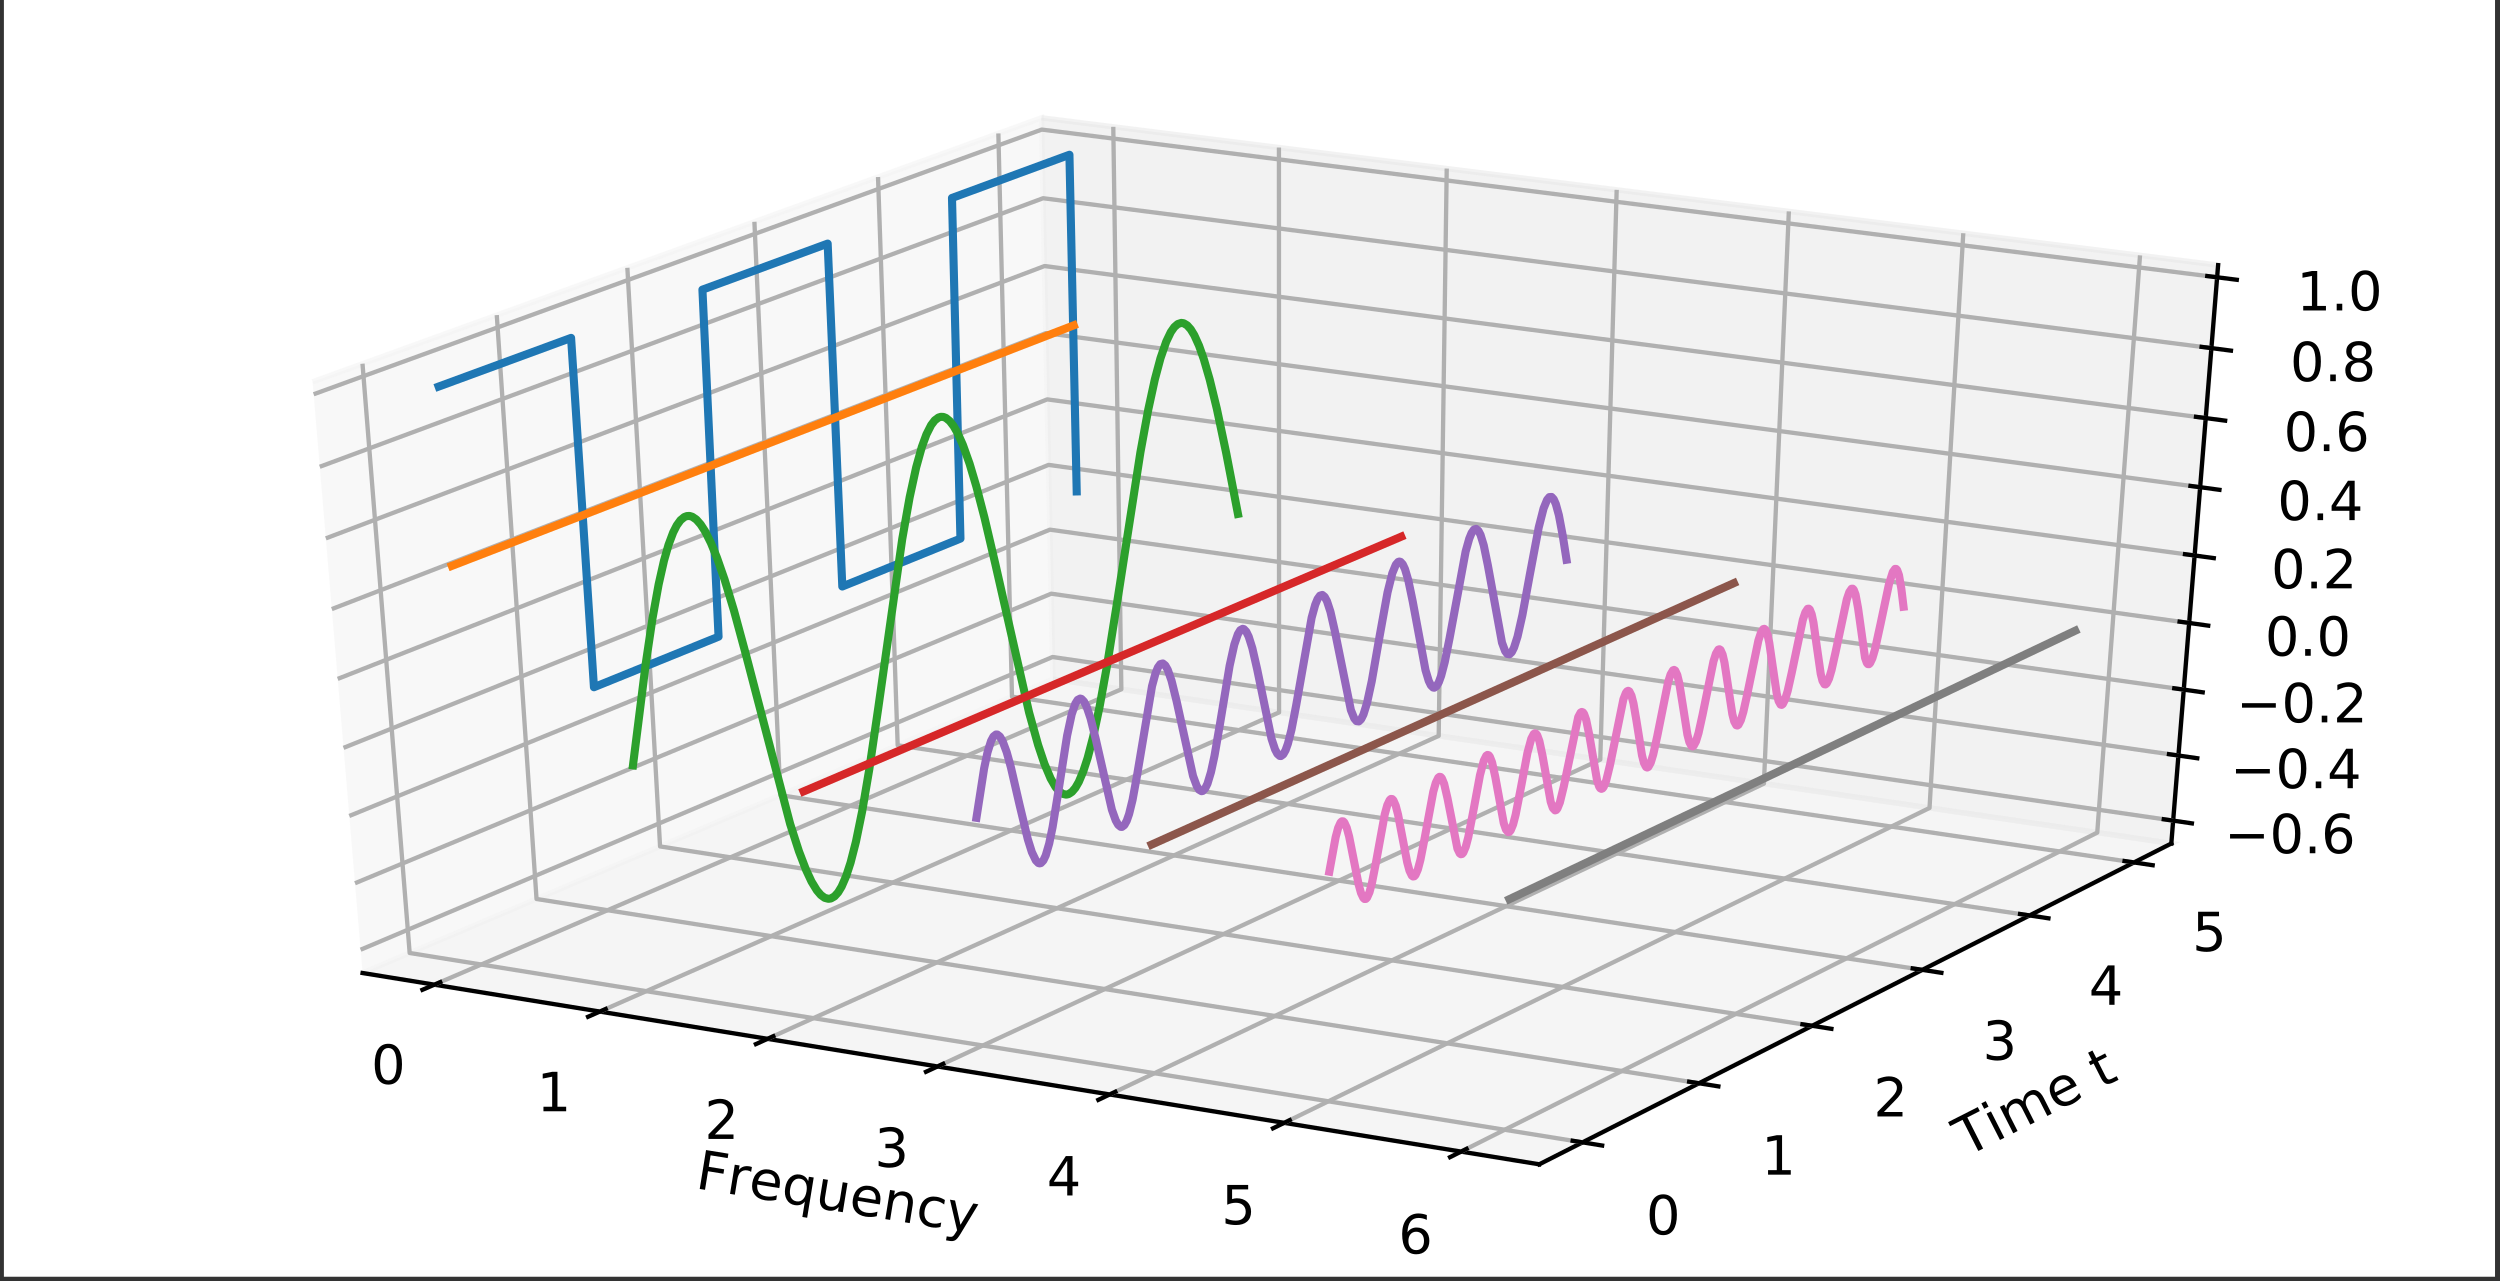 <?xml version="1.0" encoding="UTF-8"?>
<svg xmlns="http://www.w3.org/2000/svg" xmlns:xlink="http://www.w3.org/1999/xlink" width="460.8pt" height="236.16pt" viewBox="0 0 460.8 236.16" version="1.2">
<rect x="0" y="0" width="460.8" height="236.16" fill="#333333" stroke="none"/>
<defs>
<g>
<symbol overflow="visible" id="glyph0-0">
<path style="stroke:none;" d="M 2.129 -7.012 L 6.25 -6.344 L 6.117 -5.527 L 2.969 -6.039 L 2.625 -3.926 L 5.469 -3.461 L 5.336 -2.645 L 2.492 -3.109 L 1.938 0.316 L 0.965 0.156 L 2.129 -7.012 "/>
</symbol>
<symbol overflow="visible" id="glyph0-1">
<path style="stroke:none;" d="M 4.781 -3.898 C 4.695 -3.973 4.594 -4.027 4.48 -4.078 C 4.363 -4.117 4.238 -4.156 4.102 -4.18 C 3.602 -4.262 3.188 -4.156 2.871 -3.875 C 2.543 -3.594 2.34 -3.152 2.242 -2.543 L 1.781 0.289 L 0.895 0.145 L 1.77 -5.234 L 2.656 -5.09 L 2.52 -4.254 C 2.75 -4.551 3.035 -4.758 3.355 -4.867 C 3.676 -4.977 4.051 -4.996 4.484 -4.926 C 4.543 -4.914 4.613 -4.895 4.691 -4.879 C 4.758 -4.859 4.836 -4.836 4.93 -4.801 L 4.781 -3.898 "/>
</symbol>
<symbol overflow="visible" id="glyph0-2">
<path style="stroke:none;" d="M 6 -2.012 L 5.93 -1.578 L 1.867 -2.242 C 1.809 -1.625 1.91 -1.125 2.191 -0.754 C 2.465 -0.387 2.891 -0.156 3.484 -0.059 C 3.816 -0.004 4.156 0.008 4.484 -0.02 C 4.812 -0.047 5.156 -0.121 5.5 -0.246 L 5.367 0.59 C 5.027 0.676 4.688 0.73 4.344 0.734 C 4 0.742 3.648 0.723 3.312 0.672 C 2.449 0.527 1.809 0.172 1.387 -0.398 C 0.965 -0.973 0.832 -1.691 0.969 -2.547 C 1.113 -3.422 1.461 -4.082 2.02 -4.527 C 2.574 -4.961 3.266 -5.121 4.074 -4.992 C 4.801 -4.871 5.332 -4.543 5.68 -4.012 C 6.016 -3.473 6.129 -2.809 6 -2.012 M 5.156 -2.414 C 5.227 -2.895 5.148 -3.301 4.941 -3.637 C 4.723 -3.969 4.395 -4.172 3.961 -4.242 C 3.469 -4.32 3.051 -4.238 2.711 -4.012 C 2.371 -3.785 2.129 -3.418 2.012 -2.926 L 5.156 -2.414 "/>
</symbol>
<symbol overflow="visible" id="glyph0-3">
<path style="stroke:none;" d="M 1.891 -2.449 C 1.785 -1.801 1.832 -1.266 2.035 -0.852 C 2.242 -0.434 2.586 -0.195 3.059 -0.117 C 3.52 -0.043 3.914 -0.16 4.25 -0.492 C 4.574 -0.82 4.797 -1.309 4.902 -1.961 C 5.008 -2.609 4.953 -3.133 4.746 -3.551 C 4.531 -3.969 4.199 -4.215 3.734 -4.289 C 3.266 -4.367 2.859 -4.238 2.535 -3.91 C 2.207 -3.578 1.996 -3.098 1.891 -2.449 M 4.598 -0.082 C 4.355 0.215 4.082 0.41 3.773 0.512 C 3.465 0.613 3.117 0.637 2.723 0.574 C 2.074 0.469 1.586 0.125 1.254 -0.453 C 0.926 -1.031 0.84 -1.75 0.977 -2.598 C 1.113 -3.441 1.422 -4.09 1.918 -4.543 C 2.418 -4.988 2.992 -5.168 3.641 -5.062 C 4.031 -4.996 4.355 -4.863 4.613 -4.66 C 4.875 -4.457 5.07 -4.184 5.207 -3.836 L 5.34 -4.652 L 6.227 -4.512 L 5.02 2.906 L 4.133 2.762 L 4.598 -0.082 "/>
</symbol>
<symbol overflow="visible" id="glyph0-4">
<path style="stroke:none;" d="M 1.18 -1.988 L 1.711 -5.242 L 2.598 -5.102 L 2.07 -1.875 C 1.988 -1.363 2.027 -0.973 2.18 -0.684 C 2.336 -0.398 2.609 -0.223 3.012 -0.156 C 3.484 -0.078 3.895 -0.164 4.219 -0.426 C 4.543 -0.684 4.75 -1.074 4.836 -1.605 L 5.332 -4.656 L 6.215 -4.512 L 5.34 0.867 L 4.457 0.723 L 4.59 -0.102 C 4.32 0.199 4.023 0.391 3.723 0.504 C 3.414 0.605 3.078 0.633 2.703 0.57 C 2.086 0.469 1.641 0.207 1.391 -0.227 C 1.125 -0.656 1.059 -1.242 1.18 -1.988 M 3.953 -5.012 L 3.953 -5.012 "/>
</symbol>
<symbol overflow="visible" id="glyph0-5">
<path style="stroke:none;" d="M 5.926 -2.367 L 5.398 0.879 L 4.516 0.734 L 5.039 -2.48 C 5.121 -2.992 5.074 -3.387 4.918 -3.672 C 4.762 -3.961 4.488 -4.137 4.094 -4.199 C 3.613 -4.277 3.215 -4.184 2.891 -3.922 C 2.562 -3.66 2.359 -3.27 2.273 -2.75 L 1.781 0.289 L 0.895 0.145 L 1.77 -5.234 L 2.656 -5.09 L 2.52 -4.254 C 2.777 -4.535 3.062 -4.742 3.383 -4.852 C 3.695 -4.961 4.043 -4.996 4.418 -4.934 C 5.027 -4.836 5.465 -4.562 5.719 -4.129 C 5.973 -3.691 6.047 -3.105 5.926 -2.367 "/>
</symbol>
<symbol overflow="visible" id="glyph0-6">
<path style="stroke:none;" d="M 5.641 -4.395 L 5.508 -3.566 C 5.273 -3.746 5.043 -3.883 4.797 -3.996 C 4.555 -4.105 4.316 -4.184 4.059 -4.227 C 3.488 -4.32 3.004 -4.207 2.633 -3.895 C 2.258 -3.582 2.016 -3.094 1.91 -2.445 C 1.805 -1.785 1.879 -1.25 2.133 -0.836 C 2.391 -0.418 2.812 -0.168 3.383 -0.074 C 3.641 -0.035 3.891 -0.023 4.156 -0.051 C 4.426 -0.078 4.688 -0.145 4.965 -0.242 L 4.832 0.574 C 4.559 0.648 4.289 0.695 4.023 0.703 C 3.75 0.711 3.461 0.695 3.164 0.645 C 2.359 0.516 1.75 0.164 1.359 -0.426 C 0.961 -1.004 0.836 -1.73 0.977 -2.598 C 1.121 -3.473 1.469 -4.121 2.031 -4.547 C 2.594 -4.969 3.297 -5.117 4.141 -4.98 C 4.418 -4.934 4.676 -4.863 4.922 -4.762 C 5.168 -4.66 5.414 -4.543 5.641 -4.395 "/>
</symbol>
<symbol overflow="visible" id="glyph0-7">
<path style="stroke:none;" d="M 3.086 1.008 C 2.73 1.594 2.414 1.977 2.145 2.137 C 1.879 2.293 1.547 2.34 1.152 2.277 L 0.445 2.164 L 0.566 1.426 L 1.086 1.508 C 1.324 1.547 1.52 1.52 1.676 1.422 C 1.832 1.328 2.023 1.086 2.262 0.68 L 2.484 0.312 L 1.168 -5.332 L 2.105 -5.18 L 3.102 -0.695 L 5.469 -4.633 L 6.402 -4.48 L 3.086 1.008 "/>
</symbol>
<symbol overflow="visible" id="glyph1-0">
<path style="stroke:none;" d="M 3.168 -6.617 C 2.66 -6.617 2.281 -6.367 2.023 -5.867 C 1.766 -5.371 1.645 -4.625 1.645 -3.629 C 1.645 -2.629 1.766 -1.883 2.023 -1.387 C 2.281 -0.887 2.66 -0.637 3.168 -0.637 C 3.676 -0.637 4.055 -0.887 4.316 -1.387 C 4.562 -1.883 4.691 -2.629 4.691 -3.629 C 4.691 -4.625 4.562 -5.371 4.316 -5.867 C 4.055 -6.367 3.676 -6.617 3.168 -6.617 M 3.168 -7.395 C 3.977 -7.395 4.594 -7.066 5.031 -6.426 C 5.461 -5.781 5.68 -4.844 5.68 -3.629 C 5.68 -2.402 5.461 -1.465 5.031 -0.828 C 4.594 -0.188 3.977 0.129 3.168 0.129 C 2.352 0.129 1.723 -0.188 1.297 -0.828 C 0.867 -1.465 0.656 -2.402 0.656 -3.629 C 0.656 -4.844 0.867 -5.781 1.297 -6.426 C 1.723 -7.066 2.352 -7.395 3.168 -7.395 "/>
</symbol>
<symbol overflow="visible" id="glyph1-1">
<path style="stroke:none;" d="M 1.234 -0.828 L 2.84 -0.828 L 2.84 -6.367 L 1.098 -6.02 L 1.098 -6.914 L 2.828 -7.266 L 3.816 -7.266 L 3.816 -0.828 L 5.422 -0.828 L 5.422 0 L 1.234 0 L 1.234 -0.828 "/>
</symbol>
<symbol overflow="visible" id="glyph1-2">
<path style="stroke:none;" d="M 1.914 -0.828 L 5.34 -0.828 L 5.34 0 L 0.727 0 L 0.727 -0.828 C 1.098 -1.207 1.605 -1.723 2.254 -2.383 C 2.891 -3.027 3.297 -3.449 3.469 -3.637 C 3.785 -3.984 4.004 -4.285 4.125 -4.535 C 4.246 -4.773 4.316 -5.023 4.316 -5.262 C 4.316 -5.641 4.176 -5.957 3.906 -6.199 C 3.637 -6.438 3.289 -6.566 2.852 -6.566 C 2.539 -6.566 2.211 -6.508 1.875 -6.406 C 1.535 -6.297 1.164 -6.137 0.777 -5.918 L 0.777 -6.914 C 1.176 -7.074 1.543 -7.195 1.883 -7.273 C 2.223 -7.355 2.539 -7.395 2.828 -7.395 C 3.578 -7.395 4.176 -7.203 4.625 -6.824 C 5.07 -6.445 5.301 -5.949 5.301 -5.32 C 5.301 -5.023 5.242 -4.734 5.133 -4.473 C 5.023 -4.203 4.824 -3.887 4.523 -3.527 C 4.445 -3.43 4.184 -3.16 3.746 -2.711 C 3.309 -2.262 2.699 -1.633 1.914 -0.828 "/>
</symbol>
<symbol overflow="visible" id="glyph1-3">
<path style="stroke:none;" d="M 4.047 -3.918 C 4.516 -3.816 4.883 -3.605 5.141 -3.289 C 5.402 -2.969 5.539 -2.57 5.539 -2.113 C 5.539 -1.395 5.293 -0.836 4.805 -0.449 C 4.305 -0.059 3.605 0.129 2.699 0.129 C 2.391 0.129 2.074 0.102 1.754 0.039 C 1.434 -0.012 1.098 -0.102 0.758 -0.219 L 0.758 -1.164 C 1.027 -1.008 1.324 -0.887 1.652 -0.809 C 1.973 -0.727 2.312 -0.688 2.672 -0.688 C 3.289 -0.688 3.758 -0.809 4.074 -1.047 C 4.395 -1.285 4.562 -1.645 4.562 -2.113 C 4.562 -2.531 4.414 -2.871 4.117 -3.109 C 3.816 -3.348 3.398 -3.477 2.859 -3.477 L 2.012 -3.477 L 2.012 -4.285 L 2.898 -4.285 C 3.379 -4.285 3.746 -4.375 4.004 -4.574 C 4.266 -4.762 4.395 -5.043 4.395 -5.41 C 4.395 -5.781 4.254 -6.07 3.996 -6.27 C 3.727 -6.469 3.348 -6.566 2.859 -6.566 C 2.59 -6.566 2.301 -6.535 1.992 -6.477 C 1.684 -6.418 1.344 -6.328 0.977 -6.207 L 0.977 -7.086 C 1.344 -7.184 1.695 -7.266 2.023 -7.312 C 2.34 -7.363 2.652 -7.395 2.949 -7.395 C 3.688 -7.395 4.273 -7.223 4.715 -6.887 C 5.152 -6.547 5.371 -6.09 5.371 -5.512 C 5.371 -5.113 5.25 -4.773 5.023 -4.492 C 4.793 -4.215 4.465 -4.016 4.047 -3.918 "/>
</symbol>
<symbol overflow="visible" id="glyph1-4">
<path style="stroke:none;" d="M 3.766 -6.406 L 1.285 -2.531 L 3.766 -2.531 L 3.766 -6.406 M 3.508 -7.266 L 4.742 -7.266 L 4.742 -2.531 L 5.781 -2.531 L 5.781 -1.715 L 4.742 -1.715 L 4.742 0 L 3.766 0 L 3.766 -1.715 L 0.488 -1.715 L 0.488 -2.66 L 3.508 -7.266 "/>
</symbol>
<symbol overflow="visible" id="glyph1-5">
<path style="stroke:none;" d="M 1.078 -7.266 L 4.934 -7.266 L 4.934 -6.438 L 1.973 -6.438 L 1.973 -4.652 C 2.113 -4.703 2.262 -4.742 2.402 -4.762 C 2.539 -4.781 2.691 -4.805 2.828 -4.805 C 3.637 -4.805 4.273 -4.574 4.754 -4.137 C 5.23 -3.688 5.469 -3.09 5.469 -2.332 C 5.469 -1.543 5.223 -0.938 4.734 -0.508 C 4.246 -0.078 3.559 0.129 2.68 0.129 C 2.371 0.129 2.062 0.102 1.742 0.059 C 1.426 0.012 1.105 -0.059 0.766 -0.168 L 0.766 -1.156 C 1.055 -0.996 1.355 -0.875 1.676 -0.797 C 1.984 -0.719 2.312 -0.688 2.66 -0.688 C 3.219 -0.688 3.668 -0.828 3.996 -1.125 C 4.316 -1.426 4.484 -1.824 4.484 -2.332 C 4.484 -2.828 4.316 -3.23 3.996 -3.527 C 3.668 -3.828 3.219 -3.977 2.66 -3.977 C 2.402 -3.977 2.133 -3.945 1.875 -3.887 C 1.613 -3.828 1.344 -3.738 1.078 -3.617 L 1.078 -7.266 "/>
</symbol>
<symbol overflow="visible" id="glyph1-6">
<path style="stroke:none;" d="M 3.289 -4.027 C 2.852 -4.027 2.5 -3.867 2.242 -3.566 C 1.984 -3.27 1.852 -2.852 1.852 -2.332 C 1.852 -1.805 1.984 -1.387 2.242 -1.086 C 2.5 -0.789 2.852 -0.637 3.289 -0.637 C 3.727 -0.637 4.074 -0.789 4.336 -1.086 C 4.594 -1.387 4.723 -1.805 4.723 -2.332 C 4.723 -2.852 4.594 -3.27 4.336 -3.566 C 4.074 -3.867 3.727 -4.027 3.289 -4.027 M 5.242 -7.105 L 5.242 -6.207 C 4.992 -6.328 4.742 -6.418 4.492 -6.477 C 4.234 -6.535 3.984 -6.566 3.746 -6.566 C 3.09 -6.566 2.59 -6.348 2.254 -5.91 C 1.914 -5.469 1.715 -4.805 1.676 -3.926 C 1.863 -4.203 2.102 -4.426 2.391 -4.574 C 2.68 -4.723 3 -4.805 3.348 -4.805 C 4.074 -4.805 4.652 -4.574 5.07 -4.137 C 5.492 -3.695 5.711 -3.09 5.711 -2.332 C 5.711 -1.586 5.48 -0.988 5.043 -0.539 C 4.605 -0.09 4.016 0.129 3.289 0.129 C 2.453 0.129 1.805 -0.188 1.363 -0.828 C 0.918 -1.465 0.699 -2.402 0.699 -3.629 C 0.699 -4.773 0.965 -5.691 1.516 -6.367 C 2.051 -7.047 2.789 -7.395 3.707 -7.395 C 3.945 -7.395 4.195 -7.363 4.453 -7.324 C 4.703 -7.273 4.961 -7.203 5.242 -7.105 "/>
</symbol>
<symbol overflow="visible" id="glyph1-7">
<path style="stroke:none;" d="M 1.066 -1.234 L 2.094 -1.234 L 2.094 0 L 1.066 0 L 1.066 -1.234 "/>
</symbol>
<symbol overflow="visible" id="glyph1-8">
<path style="stroke:none;" d="M 3.168 -3.449 C 2.699 -3.449 2.332 -3.316 2.062 -3.07 C 1.793 -2.82 1.664 -2.48 1.664 -2.043 C 1.664 -1.605 1.793 -1.254 2.062 -1.008 C 2.332 -0.758 2.699 -0.637 3.168 -0.637 C 3.629 -0.637 3.996 -0.758 4.266 -1.016 C 4.535 -1.266 4.672 -1.605 4.672 -2.043 C 4.672 -2.48 4.535 -2.82 4.273 -3.07 C 4.004 -3.316 3.637 -3.449 3.168 -3.449 M 2.184 -3.867 C 1.766 -3.965 1.434 -4.164 1.195 -4.453 C 0.957 -4.742 0.848 -5.094 0.848 -5.512 C 0.848 -6.09 1.047 -6.547 1.465 -6.887 C 1.875 -7.223 2.441 -7.395 3.168 -7.395 C 3.887 -7.395 4.453 -7.223 4.871 -6.887 C 5.281 -6.547 5.492 -6.09 5.492 -5.512 C 5.492 -5.094 5.371 -4.742 5.133 -4.453 C 4.895 -4.164 4.574 -3.965 4.156 -3.867 C 4.625 -3.758 4.992 -3.539 5.262 -3.219 C 5.52 -2.898 5.66 -2.5 5.66 -2.043 C 5.66 -1.336 5.441 -0.797 5.012 -0.43 C 4.574 -0.051 3.965 0.129 3.168 0.129 C 2.363 0.129 1.742 -0.051 1.316 -0.43 C 0.887 -0.797 0.676 -1.336 0.676 -2.043 C 0.676 -2.5 0.809 -2.898 1.078 -3.219 C 1.336 -3.539 1.703 -3.758 2.184 -3.867 M 1.824 -5.422 C 1.824 -5.043 1.934 -4.742 2.172 -4.535 C 2.41 -4.324 2.742 -4.227 3.168 -4.227 C 3.586 -4.227 3.918 -4.324 4.156 -4.535 C 4.395 -4.742 4.516 -5.043 4.516 -5.422 C 4.516 -5.801 4.395 -6.09 4.156 -6.297 C 3.918 -6.508 3.586 -6.617 3.168 -6.617 C 2.742 -6.617 2.41 -6.508 2.172 -6.297 C 1.934 -6.09 1.824 -5.801 1.824 -5.422 "/>
</symbol>
<symbol overflow="visible" id="glyph2-0">
<path style="stroke:none;" d="M -3.305 -6.469 L 2.168 -9.246 L 2.543 -8.508 L 0.242 -7.34 L 3.156 -1.602 L 2.273 -1.156 L -0.641 -6.895 L -2.93 -5.73 L -3.305 -6.469 "/>
</symbol>
<symbol overflow="visible" id="glyph2-1">
<path style="stroke:none;" d="M -1.633 -5.285 L -0.832 -5.691 L 1.637 -0.828 L 0.836 -0.426 L -1.633 -5.285 M -2.594 -7.176 L -1.793 -7.582 L -1.277 -6.57 L -2.078 -6.164 L -2.594 -7.176 "/>
</symbol>
<symbol overflow="visible" id="glyph2-2">
<path style="stroke:none;" d="M 2.625 -6.273 C 2.641 -6.727 2.75 -7.105 2.938 -7.426 C 3.125 -7.734 3.41 -7.988 3.793 -8.184 C 4.289 -8.434 4.77 -8.457 5.227 -8.242 C 5.684 -8.023 6.082 -7.59 6.41 -6.941 L 7.898 -4.008 L 7.098 -3.605 L 5.625 -6.508 C 5.391 -6.973 5.125 -7.273 4.848 -7.422 C 4.566 -7.559 4.258 -7.547 3.922 -7.375 C 3.504 -7.164 3.246 -6.855 3.148 -6.457 C 3.047 -6.062 3.121 -5.629 3.359 -5.16 L 4.754 -2.414 L 3.953 -2.008 L 2.48 -4.914 C 2.246 -5.375 1.98 -5.676 1.703 -5.824 C 1.422 -5.961 1.105 -5.945 0.766 -5.777 C 0.359 -5.566 0.102 -5.258 0 -4.863 C -0.098 -4.465 -0.023 -4.031 0.215 -3.562 L 1.609 -0.816 L 0.809 -0.41 L -1.66 -5.27 L -0.859 -5.676 L -0.477 -4.922 C -0.445 -5.305 -0.336 -5.641 -0.152 -5.914 C 0.023 -6.18 0.289 -6.406 0.645 -6.586 C 1 -6.766 1.34 -6.828 1.68 -6.773 C 2.02 -6.723 2.332 -6.547 2.625 -6.273 "/>
</symbol>
<symbol overflow="visible" id="glyph2-3">
<path style="stroke:none;" d="M 3.66 -5.164 L 3.855 -4.773 L 0.188 -2.91 C 0.504 -2.379 0.879 -2.031 1.324 -1.902 C 1.762 -1.766 2.242 -1.832 2.777 -2.102 C 3.078 -2.254 3.363 -2.445 3.613 -2.66 C 3.859 -2.875 4.094 -3.141 4.297 -3.445 L 4.68 -2.688 C 4.461 -2.422 4.215 -2.172 3.941 -1.969 C 3.664 -1.762 3.371 -1.566 3.07 -1.414 C 2.289 -1.016 1.562 -0.926 0.883 -1.141 C 0.207 -1.355 -0.328 -1.855 -0.719 -2.629 C -1.121 -3.422 -1.227 -4.16 -1.039 -4.848 C -0.848 -5.523 -0.383 -6.062 0.344 -6.434 C 1 -6.766 1.625 -6.816 2.219 -6.59 C 2.809 -6.355 3.293 -5.883 3.66 -5.164 M 2.742 -4.988 C 2.512 -5.422 2.211 -5.703 1.844 -5.852 C 1.473 -5.988 1.086 -5.961 0.695 -5.762 C 0.25 -5.535 -0.035 -5.223 -0.176 -4.84 C -0.316 -4.453 -0.297 -4.02 -0.102 -3.547 L 2.742 -4.988 "/>
</symbol>
<symbol overflow="visible" id="glyph2-4">
<path style="stroke:none;" d=""/>
</symbol>
<symbol overflow="visible" id="glyph2-5">
<path style="stroke:none;" d="M -1.539 -7.062 L -0.84 -5.688 L 0.801 -6.52 L 1.117 -5.898 L -0.523 -5.062 L 0.812 -2.426 C 1.016 -2.023 1.203 -1.793 1.363 -1.742 C 1.527 -1.68 1.777 -1.738 2.113 -1.91 L 2.93 -2.328 L 3.27 -1.66 L 2.453 -1.246 C 1.832 -0.93 1.344 -0.828 0.996 -0.941 C 0.648 -1.055 0.32 -1.414 0.016 -2.02 L -1.324 -4.656 L -1.91 -4.359 L -2.227 -4.98 L -1.641 -5.281 L -2.34 -6.656 L -1.539 -7.062 "/>
</symbol>
</g>
<clipPath id="clip1">
  <path d="M 0.719 0 L 459.883 0 L 459.883 235.324 L 0.719 235.324 Z M 0.719 0 "/>
</clipPath>
</defs>
<g id="surface1">
<g clip-path="url(#clip1)" clip-rule="nonzero">
<path style=" stroke:none;fill-rule:nonzero;fill:rgb(100%,100%,100%);fill-opacity:1;" d="M 0.719 235.324 L 459.883 235.324 L 459.883 0 L 0.719 0 Z M 0.719 235.324 "/>
</g>
<path style=" stroke:none;fill-rule:nonzero;fill:rgb(100%,100%,100%);fill-opacity:1;" d="M 7.891 228.148 L 452.711 228.148 L 452.711 7.176 L 7.891 7.176 Z M 7.891 228.148 "/>
<path style="fill-rule:nonzero;fill:rgb(95%,95%,95%);fill-opacity:0.5;stroke-width:1;stroke-linecap:butt;stroke-linejoin:miter;stroke:rgb(95%,95%,95%);stroke-opacity:0.5;stroke-miterlimit:10;" d="M 66.378 56.202 L 194.139 110.57 L 192.01 214.466 L 57.126 165.613 " transform="matrix(0.996,0,0,-0.996,0.717,235.323)"/>
<path style="fill-rule:nonzero;fill:rgb(89.999%,89.999%,89.999%);fill-opacity:0.5;stroke-width:1;stroke-linecap:butt;stroke-linejoin:miter;stroke:rgb(89.999%,89.999%,89.999%);stroke-opacity:0.5;stroke-miterlimit:10;" d="M 194.139 110.57 L 401.103 80.174 L 409.763 187.201 L 192.01 214.466 " transform="matrix(0.996,0,0,-0.996,0.717,235.323)"/>
<path style="fill-rule:nonzero;fill:rgb(92.499%,92.499%,92.499%);fill-opacity:0.5;stroke-width:1;stroke-linecap:butt;stroke-linejoin:miter;stroke:rgb(92.499%,92.499%,92.499%);stroke-opacity:0.5;stroke-miterlimit:10;" d="M 66.378 56.202 L 284.13 20.799 L 401.103 80.174 L 194.139 110.57 " transform="matrix(0.996,0,0,-0.996,0.717,235.323)"/>
<path style="fill:none;stroke-width:0.8;stroke-linecap:square;stroke-linejoin:round;stroke:rgb(0%,0%,0%);stroke-opacity:1;stroke-miterlimit:10;" d="M 66.378 56.202 L 284.13 20.799 " transform="matrix(0.996,0,0,-0.996,0.717,235.323)"/>
<g style="fill:rgb(0%,0%,0%);fill-opacity:1;">
  <use xlink:href="#glyph0-0" x="128.009" y="218.991"/>
  <use xlink:href="#glyph0-1" x="133.664" y="219.911"/>
  <use xlink:href="#glyph0-2" x="137.707" y="220.568"/>
  <use xlink:href="#glyph0-3" x="143.755" y="221.551"/>
  <use xlink:href="#glyph0-4" x="150.001" y="222.567"/>
  <use xlink:href="#glyph0-2" x="156.236" y="223.58"/>
  <use xlink:href="#glyph0-5" x="162.285" y="224.564"/>
  <use xlink:href="#glyph0-6" x="168.521" y="225.578"/>
  <use xlink:href="#glyph0-7" x="173.93" y="226.457"/>
</g>
<path style="fill:none;stroke-width:0.8;stroke-linecap:butt;stroke-linejoin:round;stroke:rgb(69.019%,69.019%,69.019%);stroke-opacity:1;stroke-miterlimit:10;" d="M 79.651 54.042 L 206.797 108.712 L 205.304 212.8 " transform="matrix(0.996,0,0,-0.996,0.717,235.323)"/>
<path style="fill:none;stroke-width:0.8;stroke-linecap:butt;stroke-linejoin:round;stroke:rgb(69.019%,69.019%,69.019%);stroke-opacity:1;stroke-miterlimit:10;" d="M 110.283 49.063 L 235.983 104.427 L 235.959 208.962 " transform="matrix(0.996,0,0,-0.996,0.717,235.323)"/>
<path style="fill:none;stroke-width:0.8;stroke-linecap:butt;stroke-linejoin:round;stroke:rgb(69.019%,69.019%,69.019%);stroke-opacity:1;stroke-miterlimit:10;" d="M 141.319 44.018 L 265.525 100.088 L 267.011 205.073 " transform="matrix(0.996,0,0,-0.996,0.717,235.323)"/>
<path style="fill:none;stroke-width:0.8;stroke-linecap:butt;stroke-linejoin:round;stroke:rgb(69.019%,69.019%,69.019%);stroke-opacity:1;stroke-miterlimit:10;" d="M 172.766 38.906 L 295.428 95.693 L 298.462 201.137 " transform="matrix(0.996,0,0,-0.996,0.717,235.323)"/>
<path style="fill:none;stroke-width:0.8;stroke-linecap:butt;stroke-linejoin:round;stroke:rgb(69.019%,69.019%,69.019%);stroke-opacity:1;stroke-miterlimit:10;" d="M 204.633 33.724 L 325.707 91.248 L 330.325 197.147 " transform="matrix(0.996,0,0,-0.996,0.717,235.323)"/>
<path style="fill:none;stroke-width:0.8;stroke-linecap:butt;stroke-linejoin:round;stroke:rgb(69.019%,69.019%,69.019%);stroke-opacity:1;stroke-miterlimit:10;" d="M 236.931 28.471 L 356.359 86.748 L 362.607 193.105 " transform="matrix(0.996,0,0,-0.996,0.717,235.323)"/>
<path style="fill:none;stroke-width:0.8;stroke-linecap:butt;stroke-linejoin:round;stroke:rgb(69.019%,69.019%,69.019%);stroke-opacity:1;stroke-miterlimit:10;" d="M 269.669 23.151 L 387.398 82.188 L 395.313 189.009 " transform="matrix(0.996,0,0,-0.996,0.717,235.323)"/>
<path style="fill:none;stroke-width:0.8;stroke-linecap:square;stroke-linejoin:round;stroke:rgb(0%,0%,0%);stroke-opacity:1;stroke-miterlimit:10;" d="M 80.749 54.512 L 77.456 53.097 " transform="matrix(0.996,0,0,-0.996,0.717,235.323)"/>
<g style="fill:rgb(0%,0%,0%);fill-opacity:1;">
  <use xlink:href="#glyph1-0" x="68.415" y="199.783"/>
</g>
<path style="fill:none;stroke-width:0.8;stroke-linecap:square;stroke-linejoin:round;stroke:rgb(0%,0%,0%);stroke-opacity:1;stroke-miterlimit:10;" d="M 111.365 49.542 L 108.112 48.107 " transform="matrix(0.996,0,0,-0.996,0.717,235.323)"/>
<g style="fill:rgb(0%,0%,0%);fill-opacity:1;">
  <use xlink:href="#glyph1-1" x="98.934" y="204.824"/>
</g>
<path style="fill:none;stroke-width:0.8;stroke-linecap:square;stroke-linejoin:round;stroke:rgb(0%,0%,0%);stroke-opacity:1;stroke-miterlimit:10;" d="M 142.389 44.5 L 139.171 43.05 " transform="matrix(0.996,0,0,-0.996,0.717,235.323)"/>
<g style="fill:rgb(0%,0%,0%);fill-opacity:1;">
  <use xlink:href="#glyph1-2" x="129.856" y="209.932"/>
</g>
<path style="fill:none;stroke-width:0.8;stroke-linecap:square;stroke-linejoin:round;stroke:rgb(0%,0%,0%);stroke-opacity:1;stroke-miterlimit:10;" d="M 173.825 39.396 L 170.646 37.922 " transform="matrix(0.996,0,0,-0.996,0.717,235.323)"/>
<g style="fill:rgb(0%,0%,0%);fill-opacity:1;">
  <use xlink:href="#glyph1-3" x="161.19" y="215.108"/>
</g>
<path style="fill:none;stroke-width:0.8;stroke-linecap:square;stroke-linejoin:round;stroke:rgb(0%,0%,0%);stroke-opacity:1;stroke-miterlimit:10;" d="M 205.68 34.222 L 202.54 32.728 " transform="matrix(0.996,0,0,-0.996,0.717,235.323)"/>
<g style="fill:rgb(0%,0%,0%);fill-opacity:1;">
  <use xlink:href="#glyph1-4" x="192.945" y="220.354"/>
</g>
<path style="fill:none;stroke-width:0.8;stroke-linecap:square;stroke-linejoin:round;stroke:rgb(0%,0%,0%);stroke-opacity:1;stroke-miterlimit:10;" d="M 237.962 28.976 L 234.865 27.463 " transform="matrix(0.996,0,0,-0.996,0.717,235.323)"/>
<g style="fill:rgb(0%,0%,0%);fill-opacity:1;">
  <use xlink:href="#glyph1-5" x="225.127" y="225.67"/>
</g>
<path style="fill:none;stroke-width:0.8;stroke-linecap:square;stroke-linejoin:round;stroke:rgb(0%,0%,0%);stroke-opacity:1;stroke-miterlimit:10;" d="M 270.684 23.661 L 267.63 22.128 " transform="matrix(0.996,0,0,-0.996,0.717,235.323)"/>
<g style="fill:rgb(0%,0%,0%);fill-opacity:1;">
  <use xlink:href="#glyph1-6" x="257.748" y="231.059"/>
</g>
<path style="fill:none;stroke-width:0.8;stroke-linecap:square;stroke-linejoin:round;stroke:rgb(0%,0%,0%);stroke-opacity:1;stroke-miterlimit:10;" d="M 401.103 80.174 L 284.13 20.799 " transform="matrix(0.996,0,0,-0.996,0.717,235.323)"/>
<g style="fill:rgb(0%,0%,0%);fill-opacity:1;">
  <use xlink:href="#glyph2-0" x="362.373" y="213.302"/>
  <use xlink:href="#glyph2-1" x="367.802" y="210.546"/>
  <use xlink:href="#glyph2-2" x="370.272" y="209.292"/>
  <use xlink:href="#glyph2-3" x="378.927" y="204.899"/>
  <use xlink:href="#glyph2-4" x="384.391" y="202.125"/>
  <use xlink:href="#glyph2-5" x="387.217" y="200.691"/>
</g>
<path style="fill:none;stroke-width:0.8;stroke-linecap:butt;stroke-linejoin:round;stroke:rgb(69.019%,69.019%,69.019%);stroke-opacity:1;stroke-miterlimit:10;" d="M 66.362 168.961 L 75.092 59.91 L 292.135 24.864 " transform="matrix(0.996,0,0,-0.996,0.717,235.323)"/>
<path style="fill:none;stroke-width:0.8;stroke-linecap:butt;stroke-linejoin:round;stroke:rgb(69.019%,69.019%,69.019%);stroke-opacity:1;stroke-miterlimit:10;" d="M 91.212 177.958 L 98.57 69.903 L 313.676 35.798 " transform="matrix(0.996,0,0,-0.996,0.717,235.323)"/>
<path style="fill:none;stroke-width:0.8;stroke-linecap:butt;stroke-linejoin:round;stroke:rgb(69.019%,69.019%,69.019%);stroke-opacity:1;stroke-miterlimit:10;" d="M 115.379 186.711 L 121.432 79.629 L 334.629 46.433 " transform="matrix(0.996,0,0,-0.996,0.717,235.323)"/>
<path style="fill:none;stroke-width:0.8;stroke-linecap:butt;stroke-linejoin:round;stroke:rgb(69.019%,69.019%,69.019%);stroke-opacity:1;stroke-miterlimit:10;" d="M 138.889 195.226 L 143.703 89.108 L 355.018 56.782 " transform="matrix(0.996,0,0,-0.996,0.717,235.323)"/>
<path style="fill:none;stroke-width:0.8;stroke-linecap:butt;stroke-linejoin:round;stroke:rgb(69.019%,69.019%,69.019%);stroke-opacity:1;stroke-miterlimit:10;" d="M 161.767 203.509 L 165.404 98.343 L 374.862 66.853 " transform="matrix(0.996,0,0,-0.996,0.717,235.323)"/>
<path style="fill:none;stroke-width:0.8;stroke-linecap:butt;stroke-linejoin:round;stroke:rgb(69.019%,69.019%,69.019%);stroke-opacity:1;stroke-miterlimit:10;" d="M 184.037 211.577 L 186.558 107.344 L 394.184 76.661 " transform="matrix(0.996,0,0,-0.996,0.717,235.323)"/>
<path style="fill:none;stroke-width:0.8;stroke-linecap:square;stroke-linejoin:round;stroke:rgb(0%,0%,0%);stroke-opacity:1;stroke-miterlimit:10;" d="M 290.32 25.154 L 295.773 24.276 " transform="matrix(0.996,0,0,-0.996,0.717,235.323)"/>
<g style="fill:rgb(0%,0%,0%);fill-opacity:1;">
  <use xlink:href="#glyph1-0" x="303.403" y="227.532"/>
</g>
<path style="fill:none;stroke-width:0.8;stroke-linecap:square;stroke-linejoin:round;stroke:rgb(0%,0%,0%);stroke-opacity:1;stroke-miterlimit:10;" d="M 311.877 36.084 L 317.279 35.225 " transform="matrix(0.996,0,0,-0.996,0.717,235.323)"/>
<g style="fill:rgb(0%,0%,0%);fill-opacity:1;">
  <use xlink:href="#glyph1-1" x="324.654" y="216.511"/>
</g>
<path style="fill:none;stroke-width:0.8;stroke-linecap:square;stroke-linejoin:round;stroke:rgb(0%,0%,0%);stroke-opacity:1;stroke-miterlimit:10;" d="M 332.846 46.711 L 338.197 45.876 " transform="matrix(0.996,0,0,-0.996,0.717,235.323)"/>
<g style="fill:rgb(0%,0%,0%);fill-opacity:1;">
  <use xlink:href="#glyph1-2" x="345.324" y="205.79"/>
</g>
<path style="fill:none;stroke-width:0.8;stroke-linecap:square;stroke-linejoin:round;stroke:rgb(0%,0%,0%);stroke-opacity:1;stroke-miterlimit:10;" d="M 353.25 57.053 L 358.55 56.241 " transform="matrix(0.996,0,0,-0.996,0.717,235.323)"/>
<g style="fill:rgb(0%,0%,0%);fill-opacity:1;">
  <use xlink:href="#glyph1-3" x="365.436" y="195.36"/>
</g>
<path style="fill:none;stroke-width:0.8;stroke-linecap:square;stroke-linejoin:round;stroke:rgb(0%,0%,0%);stroke-opacity:1;stroke-miterlimit:10;" d="M 373.113 67.119 L 378.362 66.328 " transform="matrix(0.996,0,0,-0.996,0.717,235.323)"/>
<g style="fill:rgb(0%,0%,0%);fill-opacity:1;">
  <use xlink:href="#glyph1-4" x="385.012" y="185.206"/>
</g>
<path style="fill:none;stroke-width:0.8;stroke-linecap:square;stroke-linejoin:round;stroke:rgb(0%,0%,0%);stroke-opacity:1;stroke-miterlimit:10;" d="M 392.451 76.92 L 397.653 76.151 " transform="matrix(0.996,0,0,-0.996,0.717,235.323)"/>
<g style="fill:rgb(0%,0%,0%);fill-opacity:1;">
  <use xlink:href="#glyph1-5" x="404.075" y="175.32"/>
</g>
<path style="fill:none;stroke-width:0.8;stroke-linecap:square;stroke-linejoin:round;stroke:rgb(0%,0%,0%);stroke-opacity:1;stroke-miterlimit:10;" d="M 401.103 80.174 L 409.763 187.201 " transform="matrix(0.996,0,0,-0.996,0.717,235.323)"/>
<path style="fill:none;stroke-width:0.8;stroke-linecap:butt;stroke-linejoin:round;stroke:rgb(69.019%,69.019%,69.019%);stroke-opacity:1;stroke-miterlimit:10;" d="M 401.444 84.399 L 194.057 114.683 L 66.013 60.514 " transform="matrix(0.996,0,0,-0.996,0.717,235.323)"/>
<path style="fill:none;stroke-width:0.8;stroke-linecap:butt;stroke-linejoin:round;stroke:rgb(69.019%,69.019%,69.019%);stroke-opacity:1;stroke-miterlimit:10;" d="M 402.42 96.45 L 193.814 126.4 L 64.974 72.815 " transform="matrix(0.996,0,0,-0.996,0.717,235.323)"/>
<path style="fill:none;stroke-width:0.8;stroke-linecap:butt;stroke-linejoin:round;stroke:rgb(69.019%,69.019%,69.019%);stroke-opacity:1;stroke-miterlimit:10;" d="M 403.404 108.642 L 193.571 138.25 L 63.92 85.266 " transform="matrix(0.996,0,0,-0.996,0.717,235.323)"/>
<path style="fill:none;stroke-width:0.8;stroke-linecap:butt;stroke-linejoin:round;stroke:rgb(69.019%,69.019%,69.019%);stroke-opacity:1;stroke-miterlimit:10;" d="M 404.404 120.978 L 193.328 150.234 L 62.853 97.869 " transform="matrix(0.996,0,0,-0.996,0.717,235.323)"/>
<path style="fill:none;stroke-width:0.8;stroke-linecap:butt;stroke-linejoin:round;stroke:rgb(69.019%,69.019%,69.019%);stroke-opacity:1;stroke-miterlimit:10;" d="M 405.411 133.464 L 193.081 162.359 L 61.775 110.633 " transform="matrix(0.996,0,0,-0.996,0.717,235.323)"/>
<path style="fill:none;stroke-width:0.8;stroke-linecap:butt;stroke-linejoin:round;stroke:rgb(69.019%,69.019%,69.019%);stroke-opacity:1;stroke-miterlimit:10;" d="M 406.435 146.103 L 192.83 174.622 L 60.682 123.554 " transform="matrix(0.996,0,0,-0.996,0.717,235.323)"/>
<path style="fill:none;stroke-width:0.8;stroke-linecap:butt;stroke-linejoin:round;stroke:rgb(69.019%,69.019%,69.019%);stroke-opacity:1;stroke-miterlimit:10;" d="M 407.469 158.894 L 192.575 187.033 L 59.576 136.639 " transform="matrix(0.996,0,0,-0.996,0.717,235.323)"/>
<path style="fill:none;stroke-width:0.8;stroke-linecap:butt;stroke-linejoin:round;stroke:rgb(69.019%,69.019%,69.019%);stroke-opacity:1;stroke-miterlimit:10;" d="M 408.52 171.842 L 192.316 199.585 L 58.455 149.889 " transform="matrix(0.996,0,0,-0.996,0.717,235.323)"/>
<path style="fill:none;stroke-width:0.8;stroke-linecap:butt;stroke-linejoin:round;stroke:rgb(69.019%,69.019%,69.019%);stroke-opacity:1;stroke-miterlimit:10;" d="M 409.578 184.951 L 192.057 212.286 L 57.322 163.308 " transform="matrix(0.996,0,0,-0.996,0.717,235.323)"/>
<path style="fill:none;stroke-width:0.8;stroke-linecap:square;stroke-linejoin:round;stroke:rgb(0%,0%,0%);stroke-opacity:1;stroke-miterlimit:10;" d="M 399.711 84.654 L 404.91 83.894 " transform="matrix(0.996,0,0,-0.996,0.717,235.323)"/>
<g style="fill:rgb(0%,0%,0%);fill-opacity:1;">
  <use xlink:href="#glyph1-0" x="418.334" y="157.269"/>
  <use xlink:href="#glyph1-7" x="424.672" y="157.269"/>
  <use xlink:href="#glyph1-6" x="427.84" y="157.269"/>
</g>
<path style=" stroke:none;fill-rule:nonzero;fill:rgb(0%,0%,0%);fill-opacity:1;" d="M 411.043 153.73 L 417.277 153.73 L 417.277 154.559 L 411.043 154.559 L 411.043 153.73 "/>
<path style="fill:none;stroke-width:0.8;stroke-linecap:square;stroke-linejoin:round;stroke:rgb(0%,0%,0%);stroke-opacity:1;stroke-miterlimit:10;" d="M 400.676 96.697 L 405.905 95.948 " transform="matrix(0.996,0,0,-0.996,0.717,235.323)"/>
<g style="fill:rgb(0%,0%,0%);fill-opacity:1;">
  <use xlink:href="#glyph1-0" x="419.429" y="145.279"/>
  <use xlink:href="#glyph1-7" x="425.767" y="145.279"/>
  <use xlink:href="#glyph1-4" x="428.935" y="145.279"/>
</g>
<path style=" stroke:none;fill-rule:nonzero;fill:rgb(0%,0%,0%);fill-opacity:1;" d="M 412.137 141.742 L 418.375 141.742 L 418.375 142.57 L 412.137 142.57 L 412.137 141.742 "/>
<path style="fill:none;stroke-width:0.8;stroke-linecap:square;stroke-linejoin:round;stroke:rgb(0%,0%,0%);stroke-opacity:1;stroke-miterlimit:10;" d="M 401.652 108.889 L 406.913 108.148 " transform="matrix(0.996,0,0,-0.996,0.717,235.323)"/>
<g style="fill:rgb(0%,0%,0%);fill-opacity:1;">
  <use xlink:href="#glyph1-0" x="420.537" y="133.147"/>
  <use xlink:href="#glyph1-7" x="426.875" y="133.147"/>
  <use xlink:href="#glyph1-2" x="430.044" y="133.147"/>
</g>
<path style=" stroke:none;fill-rule:nonzero;fill:rgb(0%,0%,0%);fill-opacity:1;" d="M 413.246 129.609 L 419.48 129.609 L 419.48 130.438 L 413.246 130.438 L 413.246 129.609 "/>
<path style="fill:none;stroke-width:0.8;stroke-linecap:square;stroke-linejoin:round;stroke:rgb(0%,0%,0%);stroke-opacity:1;stroke-miterlimit:10;" d="M 402.64 121.225 L 407.932 120.488 " transform="matrix(0.996,0,0,-0.996,0.717,235.323)"/>
<g style="fill:rgb(0%,0%,0%);fill-opacity:1;">
  <use xlink:href="#glyph1-0" x="417.482" y="120.87"/>
  <use xlink:href="#glyph1-7" x="423.82" y="120.87"/>
  <use xlink:href="#glyph1-0" x="426.988" y="120.87"/>
</g>
<path style="fill:none;stroke-width:0.8;stroke-linecap:square;stroke-linejoin:round;stroke:rgb(0%,0%,0%);stroke-opacity:1;stroke-miterlimit:10;" d="M 403.639 133.707 L 408.963 132.982 " transform="matrix(0.996,0,0,-0.996,0.717,235.323)"/>
<g style="fill:rgb(0%,0%,0%);fill-opacity:1;">
  <use xlink:href="#glyph1-0" x="418.617" y="108.446"/>
  <use xlink:href="#glyph1-7" x="424.955" y="108.446"/>
  <use xlink:href="#glyph1-2" x="428.123" y="108.446"/>
</g>
<path style="fill:none;stroke-width:0.8;stroke-linecap:square;stroke-linejoin:round;stroke:rgb(0%,0%,0%);stroke-opacity:1;stroke-miterlimit:10;" d="M 404.651 146.342 L 410.01 145.624 " transform="matrix(0.996,0,0,-0.996,0.717,235.323)"/>
<g style="fill:rgb(0%,0%,0%);fill-opacity:1;">
  <use xlink:href="#glyph1-0" x="419.766" y="95.871"/>
  <use xlink:href="#glyph1-7" x="426.103" y="95.871"/>
  <use xlink:href="#glyph1-4" x="429.272" y="95.871"/>
</g>
<path style="fill:none;stroke-width:0.8;stroke-linecap:square;stroke-linejoin:round;stroke:rgb(0%,0%,0%);stroke-opacity:1;stroke-miterlimit:10;" d="M 405.674 159.129 L 411.064 158.424 " transform="matrix(0.996,0,0,-0.996,0.717,235.323)"/>
<g style="fill:rgb(0%,0%,0%);fill-opacity:1;">
  <use xlink:href="#glyph1-0" x="420.928" y="83.144"/>
  <use xlink:href="#glyph1-7" x="427.266" y="83.144"/>
  <use xlink:href="#glyph1-6" x="430.434" y="83.144"/>
</g>
<path style="fill:none;stroke-width:0.8;stroke-linecap:square;stroke-linejoin:round;stroke:rgb(0%,0%,0%);stroke-opacity:1;stroke-miterlimit:10;" d="M 406.713 172.073 L 412.138 171.38 " transform="matrix(0.996,0,0,-0.996,0.717,235.323)"/>
<g style="fill:rgb(0%,0%,0%);fill-opacity:1;">
  <use xlink:href="#glyph1-0" x="422.105" y="70.261"/>
  <use xlink:href="#glyph1-7" x="428.442" y="70.261"/>
  <use xlink:href="#glyph1-8" x="431.611" y="70.261"/>
</g>
<path style="fill:none;stroke-width:0.8;stroke-linecap:square;stroke-linejoin:round;stroke:rgb(0%,0%,0%);stroke-opacity:1;stroke-miterlimit:10;" d="M 407.76 185.179 L 413.22 184.493 " transform="matrix(0.996,0,0,-0.996,0.717,235.323)"/>
<g style="fill:rgb(0%,0%,0%);fill-opacity:1;">
  <use xlink:href="#glyph1-1" x="423.296" y="57.22"/>
  <use xlink:href="#glyph1-7" x="429.633" y="57.22"/>
  <use xlink:href="#glyph1-0" x="432.802" y="57.22"/>
</g>
<path style="fill:none;stroke-width:1.5;stroke-linecap:square;stroke-linejoin:round;stroke:rgb(12.157%,46.666%,70.587%);stroke-opacity:1;stroke-miterlimit:10;" d="M 80.459 164.731 L 104.964 173.736 L 109.197 109.092 L 132.256 118.446 L 129.272 182.666 L 152.448 191.184 L 155.157 127.733 L 177.02 136.6 L 175.456 199.636 L 197.189 207.625 L 198.534 145.326 " transform="matrix(0.996,0,0,-0.996,0.717,235.323)"/>
<path style="fill:none;stroke-width:1.5;stroke-linecap:square;stroke-linejoin:round;stroke:rgb(100%,49.803%,5.49%);stroke-opacity:1;stroke-miterlimit:10;" d="M 82.901 131.547 L 197.981 176.06 " transform="matrix(0.996,0,0,-0.996,0.717,235.323)"/>
<path style="fill:none;stroke-width:1.5;stroke-linecap:square;stroke-linejoin:round;stroke:rgb(17.255%,62.744%,17.255%);stroke-opacity:1;stroke-miterlimit:10;" d="M 116.418 94.631 L 118.778 113.42 L 120.033 121.837 L 121.166 128.113 L 122.161 132.519 L 122.992 135.424 L 123.855 137.733 L 124.525 139.05 L 125.215 140.003 L 125.925 140.587 L 126.411 140.767 L 126.901 140.783 L 127.403 140.63 L 128.167 140.101 L 128.951 139.207 L 129.751 137.968 L 130.837 135.804 L 131.95 133.092 L 133.369 129.019 L 135.106 123.291 L 137.45 114.636 L 145.506 83.788 L 147.129 78.739 L 148.442 75.301 L 149.461 73.121 L 150.457 71.487 L 151.186 70.636 L 151.896 70.114 L 152.593 69.934 L 153.052 70.001 L 153.726 70.393 L 154.385 71.122 L 155.028 72.188 L 155.867 74.125 L 156.686 76.63 L 157.682 80.511 L 158.838 86.16 L 160.151 93.91 L 161.806 105.196 L 166.251 136.526 L 167.619 144.237 L 168.831 149.795 L 169.869 153.535 L 170.724 155.875 L 171.598 157.604 L 172.265 158.478 L 172.947 158.992 L 173.402 159.133 L 173.868 159.106 L 174.335 158.921 L 175.044 158.341 L 175.761 157.408 L 176.487 156.138 L 177.467 153.943 L 178.709 150.462 L 179.96 146.255 L 181.477 140.434 L 183.508 131.759 L 189.725 104.404 L 191.395 98.402 L 192.563 94.917 L 193.708 92.204 L 194.61 90.64 L 195.276 89.833 L 195.935 89.358 L 196.585 89.213 L 197.016 89.304 L 197.655 89.723 L 198.291 90.472 L 198.918 91.558 L 199.741 93.506 L 200.56 96.007 L 201.572 99.868 L 202.767 105.47 L 204.155 113.122 L 206.131 125.53 L 210.321 152.543 L 211.752 160.344 L 212.995 166.06 L 214.042 169.98 L 215.1 173.038 L 215.951 174.814 L 216.598 175.739 L 217.244 176.303 L 217.895 176.511 L 218.33 176.448 L 218.985 176.056 L 219.64 175.319 L 220.298 174.237 L 221.176 172.293 L 222.054 169.808 L 223.152 166.021 L 224.469 160.623 L 226.214 152.363 L 228.374 141.167 " transform="matrix(0.996,0,0,-0.996,0.717,235.323)"/>
<path style="fill:none;stroke-width:1.5;stroke-linecap:square;stroke-linejoin:round;stroke:rgb(83.92%,15.294%,15.686%);stroke-opacity:1;stroke-miterlimit:10;" d="M 147.987 89.809 L 258.586 136.953 " transform="matrix(0.996,0,0,-0.996,0.717,235.323)"/>
<path style="fill:none;stroke-width:1.5;stroke-linecap:square;stroke-linejoin:round;stroke:rgb(58.038%,40.392%,74.117%);stroke-opacity:1;stroke-miterlimit:10;" d="M 179.98 84.925 L 181.395 94.031 L 182.026 97.03 L 182.684 99.143 L 183.135 99.982 L 183.602 100.339 L 183.837 100.335 L 184.323 99.959 L 184.817 99.12 L 185.577 97.081 L 186.354 94.282 L 187.93 87.453 L 189.482 80.977 L 190.235 78.578 L 190.968 77.037 L 191.442 76.559 L 191.673 76.493 L 191.905 76.547 L 192.355 77.014 L 192.798 77.947 L 193.445 80.162 L 194.076 83.216 L 195.107 89.574 L 196.754 100.111 L 197.608 104.083 L 198.267 106.027 L 198.718 106.748 L 199.18 106.987 L 199.412 106.925 L 199.886 106.439 L 200.364 105.502 L 201.097 103.338 L 202.085 99.378 L 205.041 86.438 L 205.754 84.443 L 206.221 83.623 L 206.68 83.255 L 206.907 83.243 L 207.354 83.576 L 207.797 84.38 L 208.232 85.63 L 208.875 88.257 L 209.722 92.875 L 212.47 109.277 L 213.124 111.688 L 213.567 112.762 L 214.014 113.365 L 214.469 113.487 L 214.924 113.126 L 215.386 112.311 L 216.084 110.308 L 217.025 106.501 L 220.059 92.683 L 220.741 90.828 L 221.192 90.115 L 221.639 89.852 L 221.858 89.895 L 222.297 90.335 L 222.737 91.236 L 223.387 93.396 L 224.034 96.391 L 225.108 102.644 L 226.833 113.056 L 227.703 116.988 L 228.366 118.924 L 228.805 119.649 L 229.252 119.896 L 229.471 119.841 L 229.918 119.371 L 230.365 118.454 L 231.035 116.329 L 231.929 112.425 L 234.579 99.586 L 235.238 97.591 L 235.673 96.76 L 236.108 96.375 L 236.324 96.356 L 236.759 96.666 L 237.194 97.438 L 237.625 98.653 L 238.28 101.225 L 239.154 105.76 L 242.012 121.958 L 242.674 124.354 L 243.113 125.424 L 243.553 126.031 L 243.988 126.165 L 244.419 125.82 L 244.85 125.02 L 245.493 123.056 L 246.344 119.304 L 249.268 104.882 L 249.899 103.322 L 250.323 102.816 L 250.746 102.765 L 251.173 103.181 L 251.604 104.051 L 252.259 106.16 L 253.141 110.225 L 254.482 117.925 L 256.054 126.627 L 256.94 130.179 L 257.598 131.782 L 258.03 132.272 L 258.241 132.343 L 258.457 132.292 L 258.876 131.837 L 259.292 130.943 L 259.907 128.854 L 260.711 125 L 263.079 112.272 L 263.679 110.272 L 264.086 109.433 L 264.498 109.034 L 264.706 109.002 L 265.125 109.288 L 265.552 110.033 L 265.984 111.217 L 266.646 113.734 L 267.544 118.191 L 270.507 134.189 L 271.174 136.569 L 271.609 137.635 L 272.036 138.247 L 272.456 138.388 L 272.867 138.058 L 273.271 137.282 L 273.863 135.35 L 274.624 131.653 L 277.238 117.344 L 277.818 115.776 L 278.218 115.255 L 278.626 115.188 L 279.042 115.576 L 279.465 116.419 L 280.12 118.477 L 281.021 122.468 L 282.413 130.05 L 284.036 138.654 L 284.934 142.178 L 285.588 143.778 L 286.008 144.276 L 286.415 144.303 L 286.815 143.868 L 287.203 142.99 L 287.764 140.94 L 288.481 137.141 L 289.183 132.684 " transform="matrix(0.996,0,0,-0.996,0.717,235.323)"/>
<path style="fill:none;stroke-width:1.5;stroke-linecap:square;stroke-linejoin:round;stroke:rgb(54.901%,33.725%,29.411%);stroke-opacity:1;stroke-miterlimit:10;" d="M 212.411 79.974 L 320.164 128.364 " transform="matrix(0.996,0,0,-0.996,0.717,235.323)"/>
<path style="fill:none;stroke-width:1.5;stroke-linecap:square;stroke-linejoin:round;stroke:rgb(89.018%,46.666%,76.077%);stroke-opacity:1;stroke-miterlimit:10;" d="M 245.285 74.956 L 246.453 81.33 L 246.92 83.063 L 247.379 84.07 L 247.61 84.274 L 247.837 84.27 L 248.061 84.066 L 248.511 83.082 L 248.954 81.448 L 249.833 77.002 L 250.707 72.6 L 251.146 71.012 L 251.589 70.083 L 251.812 69.899 L 252.036 69.915 L 252.263 70.134 L 252.718 71.157 L 253.18 72.894 L 253.886 76.493 L 255.54 85.564 L 256.007 87.261 L 256.465 88.229 L 256.689 88.414 L 256.916 88.394 L 257.136 88.175 L 257.575 87.167 L 258.006 85.513 L 258.853 81.063 L 259.696 76.692 L 260.119 75.132 L 260.554 74.231 L 260.774 74.066 L 260.993 74.097 L 261.221 74.329 L 261.675 75.379 L 262.138 77.132 L 262.851 80.742 L 264.521 89.747 L 264.988 91.409 L 265.447 92.342 L 265.67 92.51 L 265.893 92.475 L 266.109 92.236 L 266.536 91.205 L 267.16 88.516 L 268.994 79.209 L 269.418 78.339 L 269.633 78.186 L 269.853 78.233 L 270.076 78.48 L 270.531 79.554 L 270.997 81.326 L 271.958 86.297 L 273.169 92.836 L 273.875 95.509 L 274.33 96.407 L 274.549 96.56 L 274.769 96.505 L 274.98 96.254 L 275.4 95.192 L 276 92.483 L 277.568 83.917 L 277.975 82.729 L 278.399 82.263 L 278.614 82.326 L 278.838 82.584 L 279.292 83.682 L 279.759 85.474 L 280.731 90.452 L 281.95 96.94 L 282.66 99.566 L 283.111 100.429 L 283.33 100.558 L 283.542 100.488 L 283.754 100.221 L 284.157 99.135 L 284.741 96.403 L 286.251 87.888 L 286.651 86.728 L 287.066 86.297 L 287.278 86.371 L 287.497 86.646 L 287.952 87.771 L 288.666 90.687 L 291.347 103.573 L 291.794 104.4 L 292.009 104.514 L 292.221 104.427 L 292.429 104.145 L 292.821 103.036 L 293.385 100.284 L 294.836 91.82 L 295.228 90.687 L 295.428 90.389 L 295.636 90.284 L 295.847 90.378 L 296.067 90.664 L 296.522 91.812 L 297.239 94.749 L 299.705 106.858 L 300.163 108.03 L 300.383 108.328 L 300.598 108.426 L 300.802 108.32 L 301.198 107.54 L 301.575 106.086 L 302.104 103.004 L 303.147 96.493 L 303.515 95.07 L 303.907 94.321 L 304.111 94.231 L 304.323 94.337 L 304.766 95.133 L 305.228 96.654 L 305.965 99.994 L 307.968 109.963 L 308.435 111.456 L 308.878 112.209 L 309.089 112.291 L 309.293 112.17 L 309.678 111.362 L 310.038 109.884 L 310.716 105.643 L 311.551 100.323 L 311.912 98.931 L 312.296 98.21 L 312.496 98.136 L 312.708 98.257 L 313.147 99.08 L 313.613 100.621 L 314.354 103.973 L 316.373 113.871 L 316.84 115.329 L 317.279 116.051 L 317.486 116.113 L 317.686 115.976 L 318.063 115.141 L 318.412 113.644 L 319.058 109.39 L 319.866 104.114 L 320.215 102.75 L 320.591 102.06 L 320.791 102.001 L 320.999 102.134 L 321.438 102.985 L 321.908 104.545 L 322.653 107.912 L 324.688 117.736 L 325.154 119.159 L 325.589 119.845 L 325.793 119.892 L 325.989 119.743 L 326.358 118.877 L 326.695 117.364 L 327.314 113.099 L 328.087 107.865 L 328.428 106.529 L 328.796 105.87 L 328.996 105.823 L 329.2 105.976 L 329.639 106.85 L 330.113 108.426 L 330.866 111.805 L 332.912 121.559 L 333.379 122.95 L 333.81 123.601 L 334.01 123.628 L 334.202 123.464 L 334.559 122.574 L 334.884 121.037 L 335.48 116.768 L 336.221 111.578 L 336.55 110.265 L 336.915 109.637 L 337.111 109.61 L 337.318 109.775 L 337.757 110.672 L 338.228 112.272 L 338.988 115.659 L 341.05 125.341 L 341.513 126.698 L 341.94 127.313 L 342.136 127.325 L 342.324 127.145 L 342.673 126.227 L 343.136 123.711 L 344.426 114.53 L 344.763 113.577 L 344.947 113.369 L 345.143 113.354 L 345.347 113.534 L 345.786 114.459 L 346.26 116.074 L 347.287 120.771 L 348.855 128.176 L 349.561 130.402 L 349.984 130.983 L 350.18 130.979 L 350.365 130.783 L 350.702 129.842 L 351.145 127.302 L 351.545 123.985 " transform="matrix(0.996,0,0,-0.996,0.717,235.323)"/>
<path style="fill:none;stroke-width:1.5;stroke-linecap:square;stroke-linejoin:round;stroke:rgb(49.803%,49.803%,49.803%);stroke-opacity:1;stroke-miterlimit:10;" d="M 278.61 69.867 L 383.325 119.551 " transform="matrix(0.996,0,0,-0.996,0.717,235.323)"/>
</g>
</svg>
